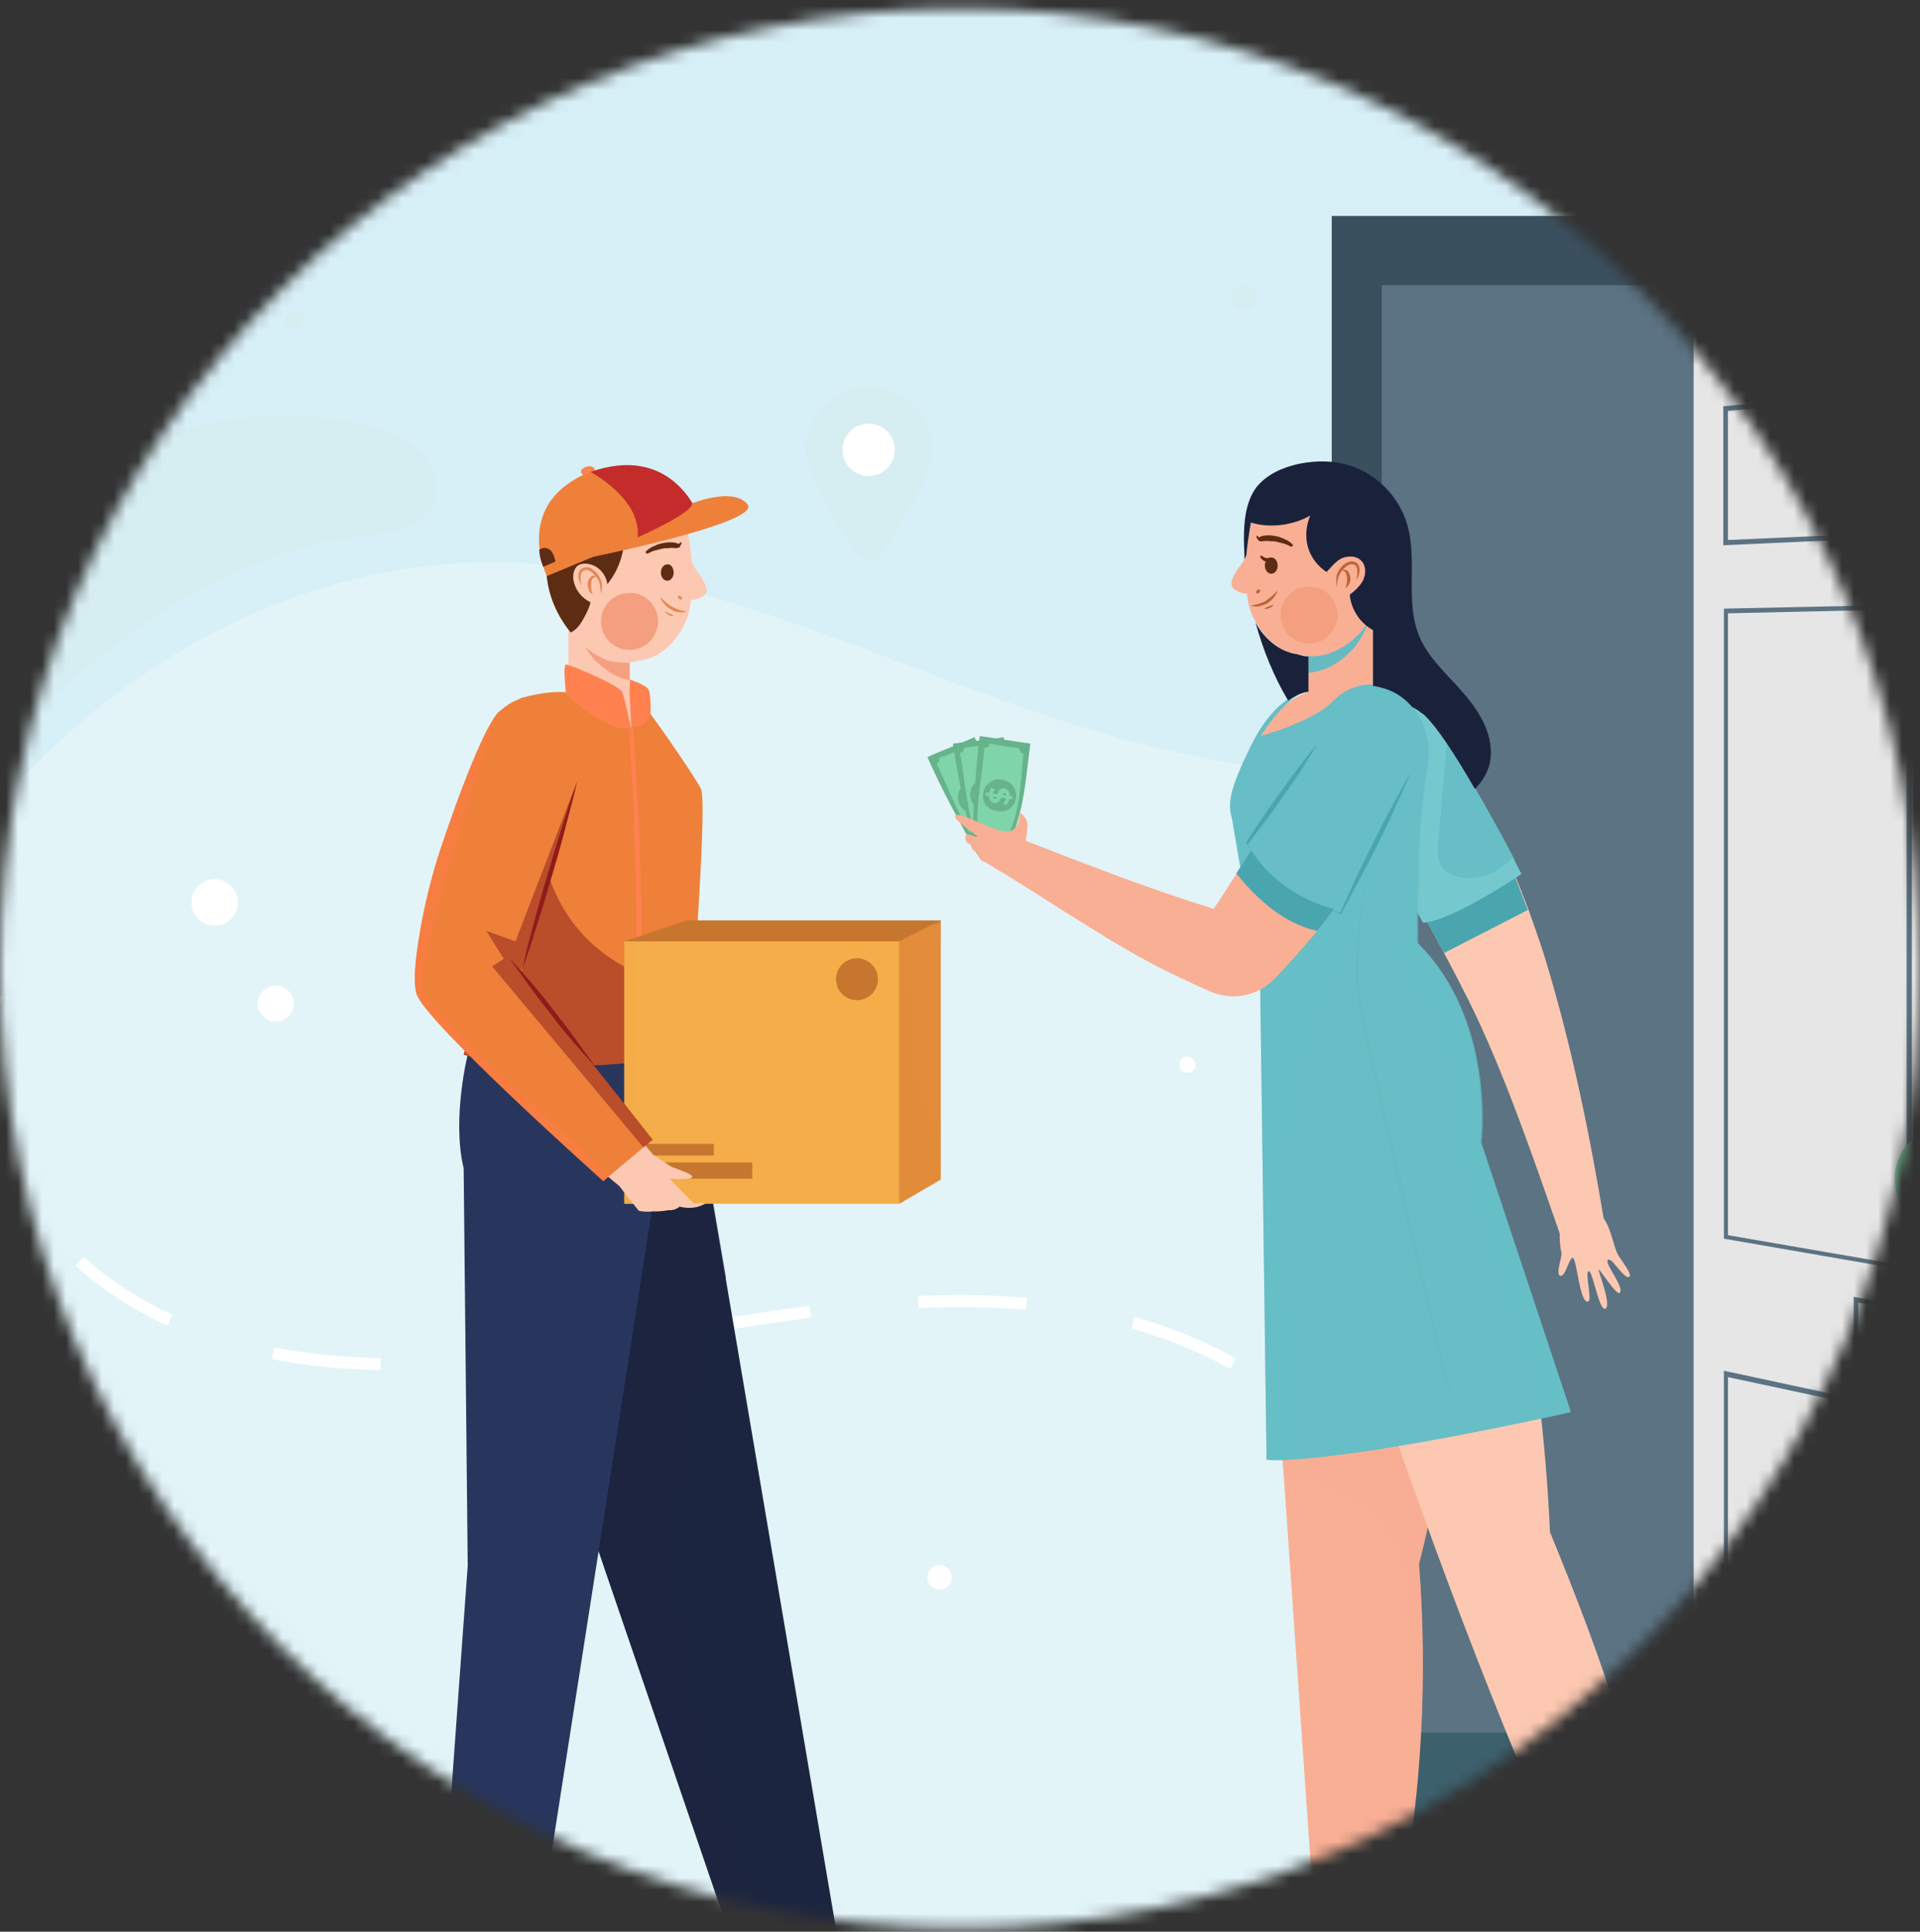 <svg width="160" height="161" viewBox="0 0 160 161" fill="none" xmlns="http://www.w3.org/2000/svg">
<rect x="0" y="0" width="160" height="161" fill="#333333" stroke="none"/>
<mask id="mask0" mask-type="alpha" maskUnits="userSpaceOnUse" x="0" y="0" width="160" height="161">
<path d="M160 80.702C160 124.885 124.183 160.702 80 160.702C35.817 160.702 0 124.885 0 80.702C0 36.519 35.817 0.702 80 0.702C124.183 0.702 160 36.519 160 80.702Z" fill="#C4C4C4"/>
</mask>
<g mask="url(#mask0)">
<ellipse cx="78.5" cy="84" rx="95.5" ry="89" fill="#D7EFF6"/>
<path d="M45.232 167.675H187.78C200.919 145.081 206.447 118.171 203.198 92.232C202.131 83.553 199.998 74.777 195.343 67.358C190.689 59.94 183.173 53.976 174.494 52.764C163.343 51.213 152.821 57.516 142.106 61.104C126.154 66.486 108.554 65.904 92.36 61.249C74.662 56.158 57.789 46.267 39.365 46.898C22.637 47.431 6.928 57.128 -2.963 70.655C-12.854 84.135 -17.315 101.104 -17.751 117.832C-18.188 134.56 -14.794 151.19 -10.139 167.287L45.232 167.675Z" fill="#EAF7FA" fill-opacity="0.6"/>
<path d="M13.329 51.116C18.468 47.77 24.286 45.297 30.395 44.619C32.432 44.376 34.808 44.182 35.874 42.388C36.747 40.934 36.214 38.946 35.05 37.685C33.886 36.473 32.19 35.843 30.541 35.455C22.153 33.37 13.038 35.503 5.668 40.061C2.904 41.758 0.383 43.794 -1.605 46.316C-3.544 48.885 -4.854 51.989 -4.951 55.188C-4.999 56.886 -4.66 58.583 -3.835 60.037C-3.108 61.249 -1.799 62.849 -0.296 62.267C1.207 61.686 2.71 59.552 3.922 58.437C6.88 55.819 9.983 53.298 13.329 51.116Z" fill="#D6EDF1"/>
<path d="M186.713 18H110.978V163.651H186.713V18Z" fill="#3B505F"/>
<path d="M182.545 23.77H115.149V163.651H182.545V23.77Z" fill="#5B7383"/>
<path opacity="0.5" d="M182.544 144.402H115.148V163.651H182.544V144.402Z" fill="#1F4F57"/>
<path d="M141.136 149.251L182.591 163.651V23.77L141.136 28.23V149.251Z" fill="#E6E6E6"/>
<path d="M143.609 45.443V33.855L179.246 30.8V43.843H179.052L143.609 45.443ZM143.997 34.243V45.007L178.858 43.455V31.236L143.997 34.243Z" fill="#5B7383"/>
<path d="M179.246 157.251L179.004 157.154L143.658 145.517V114.244L179.295 121.905V157.251H179.246ZM143.997 145.275L178.858 156.766V122.244L143.997 114.777V145.275Z" fill="#5B7383"/>
<path d="M159.319 105.953L143.658 103.238V50.728L159.319 50.388V105.953ZM143.997 102.947L158.882 105.517V50.776L143.997 51.116V102.947Z" fill="#5B7383"/>
<path d="M166.544 115.117L154.471 112.693V108.086L166.544 110.317V115.117ZM154.859 112.402L166.156 114.632V110.656L154.859 108.571V112.402Z" fill="#5B7383"/>
<path d="M183.125 128.159C183.125 128.353 183.077 128.547 183.077 128.741C182.931 130.341 182.592 134.172 180.507 134.511C179.052 134.753 176.87 132.184 175.707 131.359C175.028 130.923 174.349 130.438 173.719 129.953C172.701 129.178 171.731 128.305 171.004 127.238C170.373 126.22 169.985 125.105 169.743 123.941C169.355 122.099 169.307 120.111 168.967 118.268C168.822 117.444 168.579 116.62 168.337 115.844C167.367 112.935 165.767 110.22 163.876 107.698C162.955 106.438 161.937 105.274 160.967 104.062C160.628 103.674 160.24 103.238 159.9 102.801C158.737 101.298 157.719 99.601 157.913 97.759C158.155 95.383 160.531 93.541 162.907 93.395C165.331 93.298 167.61 94.607 169.21 96.45C169.646 96.983 170.034 97.516 170.422 98.098C171.295 99.553 171.925 101.201 172.507 102.85C172.895 104.013 173.234 105.177 173.622 106.389C174.01 107.504 174.398 108.62 174.931 109.686C175.464 110.753 176.095 111.82 176.725 112.789C178.083 114.874 179.634 116.814 180.895 118.947C181.38 119.771 181.767 120.596 182.107 121.468C182.931 123.602 183.271 125.881 183.125 128.159Z" fill="#80D4A9"/>
<path opacity="0.19" d="M183.124 128.159C183.124 128.353 183.076 128.547 183.076 128.741C182.93 130.341 182.591 134.172 180.506 134.511C179.052 134.753 176.87 132.184 175.706 131.359C175.027 130.923 174.348 130.438 173.718 129.953C173.961 128.741 174.203 127.432 173.621 126.317C172.894 124.959 171.294 124.474 169.791 123.941C169.403 122.099 169.354 120.111 169.015 118.268C168.87 117.444 168.627 116.62 168.385 115.844C168.821 115.02 169.209 114.195 169.5 113.274C170.033 111.48 169.791 109.25 168.288 108.183C167.173 107.407 165.67 107.407 164.312 107.65C164.166 107.65 164.07 107.698 163.924 107.698C163.003 106.438 161.985 105.274 161.015 104.062C160.676 103.674 160.288 103.238 159.948 102.801C161.791 101.347 163.876 100.183 166.057 99.31C167.415 98.777 168.821 98.389 170.227 98.147C170.276 98.147 170.373 98.147 170.421 98.098C171.294 99.553 171.924 101.201 172.506 102.85C172.894 104.013 173.233 105.177 173.621 106.389C173.427 106.777 173.282 107.165 173.185 107.601C172.7 109.153 172.845 111.092 174.106 112.062C174.833 112.644 175.755 112.741 176.724 112.838C178.082 114.923 179.633 116.862 180.894 118.996C180.506 119.868 180.021 120.693 179.682 121.614C179.149 122.971 178.955 124.523 179.682 125.735C180.409 126.899 181.864 127.432 183.124 128.159Z" fill="#80D4A9"/>
<path d="M77.668 37.491C77.668 39.673 74.711 44.182 73.256 46.316C72.868 46.897 71.995 46.897 71.608 46.316C70.105 44.182 67.195 39.673 67.195 37.491C67.195 34.582 69.571 32.206 72.48 32.206C75.292 32.206 77.668 34.582 77.668 37.491Z" fill="#D6EDF1"/>
<path d="M74.566 37.491C74.566 38.703 73.596 39.673 72.384 39.673C71.172 39.673 70.202 38.703 70.202 37.491C70.202 36.279 71.172 35.309 72.384 35.309C73.596 35.309 74.566 36.279 74.566 37.491Z" fill="white"/>
<path d="M-0.2 82.874C-0.442 83.553 -0.636 84.28 -0.733 85.007" stroke="white" stroke-miterlimit="10"/>
<path d="M-1.073 89.323C-0.928 93.589 0.624 97.808 3.145 101.25C6.927 106.486 12.794 110.026 19 111.868C25.206 113.711 31.8 113.953 38.249 113.517C47.316 112.887 56.285 110.899 65.255 109.638C74.225 108.377 83.534 107.699 92.407 109.735C99.874 111.432 107.05 115.262 111.898 121.081" stroke="white" stroke-miterlimit="10" stroke-dasharray="9.03 9.03"/>
<path d="M113.208 122.826C113.644 123.408 114.032 124.038 114.371 124.669" stroke="white" stroke-miterlimit="10"/>
<path d="M19.825 75.213C19.825 76.28 18.952 77.153 17.885 77.153C16.819 77.153 15.946 76.28 15.946 75.213C15.946 74.146 16.819 73.274 17.885 73.274C18.952 73.274 19.825 74.146 19.825 75.213Z" fill="white"/>
<path d="M24.479 83.65C24.479 84.474 23.8 85.153 22.976 85.153C22.152 85.153 21.473 84.474 21.473 83.65C21.473 82.825 22.152 82.147 22.976 82.147C23.8 82.147 24.479 82.825 24.479 83.65Z" fill="white"/>
<path d="M99.632 88.741C99.632 89.128 99.341 89.419 98.953 89.419C98.565 89.419 98.274 89.128 98.274 88.741C98.274 88.353 98.565 88.062 98.953 88.062C99.341 88.11 99.632 88.401 99.632 88.741Z" fill="white"/>
<path d="M0.14 107.02C0.14 107.65 -0.345 108.135 -0.976 108.135C-1.606 108.135 -2.091 107.65 -2.091 107.02C-2.091 106.389 -1.606 105.904 -0.976 105.904C-0.345 105.953 0.14 106.438 0.14 107.02Z" fill="white"/>
<path d="M78.299 132.475C78.861 132.475 79.317 132.019 79.317 131.456C79.317 130.894 78.861 130.438 78.299 130.438C77.736 130.438 77.28 130.894 77.28 131.456C77.28 132.019 77.736 132.475 78.299 132.475Z" fill="white"/>
<path d="M103.656 25.855C104.245 25.855 104.723 25.377 104.723 24.788C104.723 24.199 104.245 23.721 103.656 23.721C103.067 23.721 102.589 24.199 102.589 24.788C102.589 25.377 103.067 25.855 103.656 25.855Z" fill="#D6EDF1"/>
<path d="M25.304 26.63C25.304 27.067 24.965 27.406 24.528 27.406C24.092 27.406 23.752 27.067 23.752 26.63C23.752 26.194 24.092 25.855 24.528 25.855C24.965 25.855 25.304 26.194 25.304 26.63Z" fill="#D6EDF1"/>
<path d="M118.251 130.341C118.639 135.384 118.639 139.99 118.445 144.063C117.766 158.075 114.663 166.027 114.663 166.027L109.96 165.93L107.002 123.311L106.663 118.511C107.633 118.414 108.603 118.317 109.572 118.22C113.354 117.881 117.136 117.396 120.869 116.814C119.803 124.523 118.251 130.341 118.251 130.341Z" fill="#F9AF94"/>
<path opacity="0.5" d="M118.251 130.341C118.639 135.383 118.639 139.99 118.445 144.062L117.378 132.814C116.894 127.432 112.384 123.359 107.002 123.359L106.663 118.559C107.633 118.462 108.603 118.365 109.572 118.268C113.354 117.929 117.136 117.444 120.869 116.862C119.803 124.523 118.251 130.341 118.251 130.341Z" fill="#F9AF94"/>
<path d="M115.245 165.833C115.245 165.833 116.166 168.597 115.584 170.148H103.463C103.463 170.148 102.687 167.918 106.081 168.16L109.523 166.027L109.087 158.948C109.087 158.948 111.026 157.59 112.481 159.481L116.699 159.869L115.245 165.833Z" fill="#E6E6E6"/>
<path d="M112.578 159.53C112.578 159.53 111.705 165.348 111.463 166.075C111.22 166.803 109.911 168.694 108.554 168.742C107.148 168.742 106.129 168.209 106.129 168.209L109.572 166.075L109.136 158.996C109.136 158.948 111.123 157.639 112.578 159.53Z" fill="#A9C0C4"/>
<path d="M128.142 115.602C126.251 115.99 124.312 116.329 122.372 116.62C120.093 116.959 117.814 117.299 115.536 117.59C120.578 132.281 127.415 150.124 133.427 162.196C135.318 162.827 136.433 160.984 138.033 160.693C137.742 149.445 133.33 137.905 129.16 127.675C129.015 124.135 128.675 119.965 128.142 115.602Z" fill="#FCC8B1"/>
<path d="M138.954 160.354C138.954 160.354 140.942 162.487 141.088 164.136L130.13 169.227C130.13 169.227 128.482 167.53 131.682 166.318L133.912 162.924L130.518 156.718C130.518 156.718 131.73 154.681 133.815 155.748L137.791 154.293L138.954 160.354Z" fill="#E6E6E6"/>
<path d="M133.863 155.748C133.863 155.748 135.56 161.372 135.608 162.148C135.657 162.924 135.317 165.203 134.057 165.784C132.796 166.415 131.632 166.318 131.632 166.318L133.863 162.924L130.469 156.718C130.517 156.718 131.729 154.681 133.863 155.748Z" fill="#A9C0C4"/>
<path d="M133.718 102.026C132.506 102.414 131.343 102.947 130.131 103.238C127.803 96.595 125.379 89.419 122.373 83.359C121.694 82.001 121.015 80.692 120.336 79.431C119.415 77.686 118.494 76.037 117.573 74.389C119.561 73.613 121.5 72.692 123.44 71.771C124.07 71.48 124.749 71.189 125.379 70.898C126.106 72.498 126.737 74.147 127.367 75.795C127.852 77.153 128.337 78.51 128.773 79.916C131.003 87.286 132.458 94.414 133.718 102.026Z" fill="#FCC8B1"/>
<path d="M131.585 100.038C131.585 100.038 132.458 100.377 133.379 101.25C134.301 102.123 134.398 103.965 134.931 104.741C135.464 105.517 135.949 106.196 135.804 106.39C135.61 106.584 135.319 106.293 134.349 105.129C134.349 105.129 133.767 104.693 134.01 105.371C134.301 106.05 135.319 107.408 134.979 107.747C134.737 108.038 133.379 105.856 133.234 105.808C133.088 105.759 134.301 108.668 133.816 109.056C133.282 109.444 132.749 106.002 132.41 105.953C132.022 105.905 132.701 108.329 132.361 108.474C131.634 108.765 131.391 104.741 131.052 104.838C130.713 104.935 130.47 106.39 130.034 106.341C129.598 106.244 130.179 104.741 130.131 104.45C130.034 104.159 129.404 100.62 131.585 100.038Z" fill="#FCC8B1"/>
<path d="M127.318 75.844L120.336 79.431C119.415 77.686 118.494 76.037 117.573 74.389C119.561 73.613 121.5 72.692 123.44 71.771C124.07 71.48 124.749 71.189 125.379 70.898C126.058 72.546 126.688 74.195 127.318 75.844Z" fill="#49A6AE"/>
<path d="M126.785 72.837C126.785 72.837 121.112 76.716 118.591 76.91L111.512 63.965C111.512 63.965 111.464 63.237 111.561 62.267C111.9 58.873 115.924 57.225 118.543 59.407L118.64 59.455C119.173 59.892 119.852 60.764 120.579 61.88C122.518 64.789 124.943 69.201 126.106 71.431C126.494 72.304 126.785 72.837 126.785 72.837Z" fill="#67BEC6"/>
<path opacity="0.5" d="M126.785 72.837C126.785 72.837 121.112 76.716 118.591 76.91L111.512 63.965C111.512 63.965 111.464 63.237 111.561 62.267C111.9 58.873 115.924 57.225 118.543 59.407L118.64 59.455C119.173 59.892 119.852 60.764 120.579 61.88C120.337 64.643 120.094 67.359 119.852 70.122C119.803 70.752 119.755 71.48 120.046 72.062C120.433 72.789 121.355 73.128 122.179 73.177C123.634 73.225 125.088 72.595 126.009 71.48C126.494 72.304 126.785 72.837 126.785 72.837Z" fill="#86D2D9"/>
<path d="M114.421 57.273V49.176H109.039V57.661C107.73 58.146 106.566 59.019 105.79 60.231C105.354 60.91 104.966 61.443 104.578 61.977C105.063 62.219 105.596 62.413 106.13 62.607C106.324 62.607 106.518 62.558 106.663 62.558C108.215 62.413 109.815 62.074 111.221 61.395C112.336 60.861 113.403 60.231 114.178 59.261C114.178 59.164 114.227 59.116 114.227 59.019C114.421 58.389 114.712 57.855 115.003 57.322C114.857 57.273 114.615 57.273 114.421 57.273Z" fill="#F9AF94"/>
<path d="M114.324 51.164C113.84 52.473 113.258 53.637 112.482 54.364C111.706 55.14 110.93 55.576 110.252 55.819C109.815 55.964 109.379 56.061 109.04 56.061V54.655C109.427 54.704 110.106 54.655 110.834 54.413C111.512 54.17 112.288 53.734 113.112 52.958C113.597 52.522 113.985 51.892 114.324 51.164Z" fill="#66BBC3"/>
<path d="M130.906 117.687C130.518 117.784 129.888 117.929 128.967 118.123C124.263 119.141 113.306 121.372 107.439 121.662C106.712 121.711 106.081 121.711 105.548 121.662L105.015 82.098C105.015 82.098 104.481 78.85 103.899 75.504C103.366 72.304 102.784 69.007 102.687 68.377C102.396 67.116 102.154 66.34 104.336 61.977C106.518 57.661 109.039 57.564 109.039 57.564C107.148 57.952 105.063 61.346 105.063 61.346C105.063 61.346 109.475 60.134 111.075 58.437C112.724 56.74 114.663 57.08 114.663 57.08C116.312 57.37 117.378 58.34 118.057 59.358C118.978 60.764 119.269 62.51 118.93 64.158C118.591 66.098 118.348 68.668 118.251 71.043C118.057 74.971 118.106 78.559 118.106 78.559C124.651 85.007 123.391 95.141 123.391 95.141L130.906 117.687Z" fill="#67BEC6"/>
<path d="M114.033 71.528C113.743 73.565 113.5 75.601 113.355 77.637C113.258 78.656 113.209 79.674 113.209 80.692C113.209 80.934 113.209 81.225 113.209 81.468C113.209 81.71 113.209 81.953 113.258 82.243L113.306 82.631C113.306 82.777 113.355 82.874 113.355 83.019C113.403 83.262 113.452 83.504 113.5 83.747C114.324 87.771 115.246 91.747 116.167 95.723L118.931 107.699L120.288 113.662L121.646 119.674C120.628 115.699 119.609 111.723 118.64 107.747C117.67 103.771 116.749 99.795 115.827 95.82L114.47 89.807C114.033 87.819 113.597 85.832 113.209 83.795C113.161 83.553 113.112 83.262 113.112 83.019C113.112 82.874 113.064 82.777 113.064 82.631L113.015 82.243C113.015 82.001 112.967 81.71 112.967 81.468C112.967 81.225 112.967 80.934 112.967 80.692C112.967 79.674 113.064 78.656 113.161 77.637C113.355 75.601 113.646 73.565 114.033 71.528Z" fill="#66BBC3"/>
<path opacity="0.5" d="M116.7 65.08L112.53 77.928C108.458 84.91 106.47 92.862 106.712 100.911L107.439 121.662C106.712 121.711 106.082 121.711 105.548 121.662L105.015 82.098C105.015 82.098 104.482 78.85 103.9 75.504L115.003 63.383L116.7 65.08Z" fill="#67BEC6"/>
<path opacity="0.5" d="M130.907 117.687C130.519 117.784 129.888 117.929 128.967 118.123L121.597 95.044C123.197 87.868 116.7 79.819 116.7 79.819L118.349 71.189C118.155 75.116 118.203 78.704 118.203 78.704C124.749 85.153 123.488 95.286 123.488 95.286L130.907 117.687Z" fill="#67BEC6"/>
<path d="M84.069 70.268C82.954 70.462 82.469 70.704 81.499 71.286C79.996 68.571 78.541 65.953 77.281 63.092C78.59 62.51 79.899 62.025 81.208 61.444C82.517 64.45 83.875 66.874 84.069 70.268Z" fill="#67B38B"/>
<path d="M81.45 70.316C79.947 68.328 79.171 65.904 78.056 63.674C78.25 63.577 78.299 63.383 78.25 63.189C79.026 62.898 79.802 62.559 80.577 62.219C80.674 62.413 80.868 62.462 81.062 62.413C82.129 64.692 83.438 66.825 83.535 69.395C83.341 69.443 83.244 69.637 83.244 69.831C82.711 69.88 82.323 70.074 81.838 70.413C81.79 70.268 81.644 70.219 81.45 70.316Z" fill="#80D4A9"/>
<path d="M82.517 65.904C82.808 66.631 82.421 67.359 81.742 67.65C81.014 67.94 80.287 67.698 79.948 67.019C79.657 66.292 79.948 65.516 80.627 65.225C81.402 64.886 82.227 65.177 82.517 65.904Z" fill="#67B38B"/>
<path d="M81.984 66.001C82.081 65.952 82.129 65.952 82.226 65.904C82.275 65.952 82.275 66.049 82.323 66.098C82.226 66.146 82.178 66.146 82.081 66.195C82.129 66.389 82.178 66.583 82.129 66.777C82.032 66.777 81.935 66.777 81.838 66.777C81.887 66.631 81.887 66.486 81.838 66.292C81.741 66.34 81.596 66.389 81.499 66.437C81.499 66.728 81.547 66.971 81.257 67.116C81.014 67.213 80.723 67.068 80.578 66.825C80.481 66.874 80.432 66.874 80.335 66.922C80.287 66.874 80.287 66.777 80.238 66.728C80.335 66.68 80.384 66.68 80.481 66.631C80.432 66.486 80.384 66.292 80.432 66.146C80.529 66.146 80.626 66.146 80.772 66.146C80.772 66.292 80.772 66.389 80.82 66.534C80.966 66.486 81.062 66.437 81.208 66.389C81.208 66.098 81.111 65.856 81.45 65.71C81.547 65.613 81.838 65.758 81.984 66.001ZM81.111 66.631C81.014 66.68 80.917 66.728 80.82 66.777C80.869 66.825 80.966 66.874 81.062 66.874C81.111 66.825 81.111 66.728 81.111 66.631ZM81.499 66.049C81.402 66.098 81.402 66.195 81.402 66.243C81.499 66.195 81.596 66.146 81.693 66.098C81.644 66.049 81.547 66.001 81.499 66.049Z" fill="#80D4A9"/>
<path d="M83.971 70.704C82.856 70.607 82.323 70.704 81.256 70.995C80.529 67.989 79.85 65.031 79.414 61.977C80.82 61.783 82.226 61.686 83.632 61.443C84.02 64.692 84.698 67.407 83.971 70.704Z" fill="#67B38B"/>
<path d="M81.451 70.025C80.578 67.746 80.433 65.177 79.997 62.752C80.239 62.704 80.336 62.558 80.336 62.316C81.16 62.219 81.984 62.122 82.857 62.025C82.906 62.267 83.051 62.364 83.294 62.364C83.73 64.837 84.409 67.261 83.827 69.783C83.585 69.783 83.488 69.928 83.391 70.122C82.857 70.025 82.421 70.122 81.888 70.316C81.79 70.074 81.645 69.977 81.451 70.025Z" fill="#80D4A9"/>
<path d="M83.632 66.098C83.729 66.874 83.148 67.455 82.42 67.552C81.644 67.649 81.014 67.213 80.869 66.437C80.772 65.662 81.257 64.983 82.032 64.886C82.808 64.789 83.535 65.322 83.632 66.098Z" fill="#67B38B"/>
<path d="M83.099 66.001C83.196 66.001 83.293 66.001 83.39 65.952C83.39 66.049 83.39 66.098 83.439 66.195C83.342 66.195 83.245 66.195 83.196 66.243C83.196 66.437 83.196 66.631 83.051 66.825C82.954 66.777 82.857 66.777 82.76 66.728C82.857 66.583 82.857 66.437 82.857 66.243C82.711 66.243 82.614 66.292 82.469 66.292C82.42 66.583 82.372 66.825 82.033 66.874C81.742 66.922 81.548 66.68 81.451 66.437C81.354 66.437 81.257 66.437 81.16 66.486C81.16 66.389 81.16 66.34 81.111 66.243C81.208 66.243 81.305 66.243 81.354 66.195C81.354 66.001 81.354 65.856 81.451 65.71C81.548 65.758 81.645 65.758 81.742 65.807C81.693 65.952 81.693 66.049 81.693 66.195C81.839 66.195 81.984 66.146 82.081 66.146C82.129 65.856 82.129 65.613 82.469 65.516C82.808 65.516 83.051 65.758 83.099 66.001ZM82.081 66.389C81.984 66.389 81.839 66.437 81.742 66.437C81.79 66.534 81.839 66.583 81.936 66.583C82.033 66.583 82.081 66.486 82.081 66.389ZM82.614 65.904C82.517 65.904 82.517 66.001 82.469 66.098C82.566 66.098 82.663 66.049 82.808 66.049C82.76 66.001 82.711 65.904 82.614 65.904Z" fill="#80D4A9"/>
<path d="M83.73 71.043C82.663 70.655 82.13 70.607 81.015 70.558C81.112 67.455 81.257 64.449 81.645 61.346C83.051 61.54 84.457 61.783 85.863 61.977C85.427 65.273 85.33 68.086 83.73 71.043Z" fill="#67B38B"/>
<path d="M81.499 69.734C81.256 67.262 81.838 64.789 82.032 62.316C82.274 62.316 82.42 62.219 82.468 61.977C83.293 62.122 84.117 62.267 84.941 62.364C84.941 62.607 85.038 62.752 85.281 62.801C85.038 65.322 85.038 67.843 83.777 70.074C83.584 70.025 83.389 70.122 83.293 70.268C82.759 70.025 82.371 69.977 81.79 70.074C81.79 69.88 81.741 69.734 81.499 69.734Z" fill="#80D4A9"/>
<path d="M84.651 66.534C84.554 67.31 83.826 67.746 83.099 67.601C82.323 67.504 81.79 66.874 81.936 66.146C82.032 65.371 82.711 64.837 83.487 64.983C84.263 65.08 84.796 65.758 84.651 66.534Z" fill="#67B38B"/>
<path d="M84.166 66.34C84.263 66.34 84.36 66.389 84.408 66.389C84.408 66.486 84.408 66.534 84.36 66.631C84.263 66.631 84.166 66.583 84.117 66.583C84.069 66.777 83.972 66.971 83.826 67.116C83.729 67.068 83.632 67.019 83.584 66.971C83.681 66.874 83.778 66.728 83.826 66.534C83.681 66.534 83.584 66.486 83.439 66.486C83.293 66.728 83.245 66.971 82.857 66.922C82.566 66.874 82.42 66.631 82.42 66.34C82.323 66.34 82.226 66.292 82.129 66.292C82.129 66.195 82.129 66.146 82.178 66.049C82.275 66.049 82.372 66.098 82.42 66.098C82.469 65.952 82.517 65.758 82.614 65.662C82.711 65.71 82.808 65.758 82.905 65.807C82.808 65.904 82.76 66.049 82.711 66.146C82.857 66.146 83.002 66.195 83.099 66.195C83.245 65.952 83.293 65.662 83.681 65.71C84.02 65.758 84.166 66.049 84.166 66.34ZM83.099 66.437C83.002 66.437 82.857 66.389 82.76 66.389C82.76 66.486 82.808 66.583 82.905 66.583C83.002 66.583 83.051 66.486 83.099 66.437ZM83.729 66.098C83.632 66.098 83.584 66.146 83.535 66.243C83.632 66.243 83.729 66.292 83.875 66.292C83.826 66.195 83.826 66.098 83.729 66.098Z" fill="#80D4A9"/>
<path d="M112.045 74.583C111.317 75.601 110.542 76.619 109.766 77.589C109.717 77.686 109.62 77.734 109.572 77.831C108.796 78.753 107.487 80.256 106.275 81.516C104.869 83.019 102.687 83.456 100.844 82.632C99.632 82.098 98.275 81.468 97.402 81.031C95.026 79.868 92.747 78.51 90.517 77.104C88.238 75.698 86.008 74.243 83.729 72.837C83.05 72.45 82.129 71.868 82.129 71.868C81.45 71.722 81.45 70.995 81.45 70.995C80.917 70.947 80.917 70.413 80.917 70.413C80.189 70.171 80.529 69.492 80.529 69.492C80.529 69.492 81.45 69.831 81.45 69.734C81.499 69.637 79.123 68.134 79.656 67.94C80.238 67.746 82.759 69.249 83.729 69.298C84.699 69.395 84.844 68.522 84.844 68.522L85.038 67.746C85.038 67.746 85.426 68.037 85.572 68.425C85.717 68.765 85.475 70.074 85.475 70.074C90.566 72.062 95.947 74.147 101.135 75.746C101.814 74.777 102.396 73.807 103.026 72.837C103.851 71.577 104.626 70.316 105.402 69.055C106.081 69.686 106.808 70.365 107.487 70.947C108.99 72.11 110.493 73.371 112.045 74.583Z" fill="#F9AF94"/>
<path d="M112.045 74.583C111.317 75.601 110.542 76.619 109.766 77.589C106.663 76.91 104.335 74.437 103.026 72.789C103.851 71.528 104.626 70.268 105.402 69.007C106.081 69.637 106.808 70.316 107.487 70.898C108.99 72.11 110.493 73.371 112.045 74.583Z" fill="#49A6AE"/>
<path d="M103.899 70.268L110.978 59.94C110.978 59.94 116.554 57.37 117.96 63.722L111.512 75.844C111.463 75.844 106.469 74.922 103.899 70.268Z" fill="#67BEC6"/>
<path d="M104.239 70.752C104.094 70.607 103.997 70.462 103.851 70.268V70.219C104.287 69.492 104.772 68.765 105.257 68.086C105.742 67.359 106.227 66.68 106.712 66.001C107.197 65.322 107.73 64.595 108.215 63.965C108.748 63.286 109.233 62.607 109.815 61.977C109.378 62.704 108.894 63.431 108.457 64.158C107.972 64.886 107.488 65.564 107.003 66.292C106.518 66.971 105.984 67.698 105.5 68.377C104.966 69.055 104.481 69.734 103.948 70.413V70.365C104.045 70.413 104.142 70.607 104.239 70.752Z" fill="#49A6AE"/>
<path d="M111.075 75.843C111.269 75.94 111.512 76.037 111.706 76.134H111.657C112.093 75.116 112.578 74.146 113.015 73.128C113.499 72.159 113.984 71.14 114.469 70.171C114.954 69.201 115.439 68.231 115.972 67.261C116.506 66.292 116.99 65.322 117.572 64.401C117.136 65.419 116.7 66.389 116.215 67.407C115.778 68.425 115.293 69.395 114.809 70.365C114.324 71.334 113.839 72.304 113.306 73.274C112.772 74.243 112.287 75.213 111.754 76.183V76.231H111.706C111.463 76.086 111.269 75.989 111.075 75.843Z" fill="#49A6AE"/>
<path d="M102.64 48.449C102.785 47.964 103.076 47.528 103.367 47.14C103.561 46.898 103.706 46.607 103.852 46.316C104.046 43.94 104.627 41.613 104.967 40.982C105.5 39.964 108.312 39.043 111.076 39.528C113.84 40.013 116.119 41.904 116.264 43.067C116.313 43.504 116.506 45.249 115.052 49.516C114.567 50.873 113.937 52.182 113.112 52.958C112.337 53.734 111.561 54.17 110.882 54.413C109.573 54.898 108.603 54.607 108.603 54.607L108.07 54.51C108.07 54.51 106.809 54.413 105.597 53.152C105.161 52.716 104.773 52.134 104.385 51.358C104.143 50.825 103.997 50.195 103.9 49.467C103.512 49.467 103.124 49.322 102.834 49.079C102.64 48.934 102.591 48.691 102.64 48.449Z" fill="#F9AF94"/>
<path d="M113.016 48.304C113.064 48.11 113.113 47.964 113.113 47.77C113.113 47.576 113.113 47.431 113.064 47.285C112.967 46.995 112.58 46.946 112.289 47.14C111.998 47.334 111.755 47.576 111.61 47.916C111.464 48.207 111.416 48.595 111.416 48.983C111.367 48.643 111.319 48.255 111.416 47.867C111.561 47.479 111.804 47.188 112.143 46.946C112.337 46.849 112.531 46.752 112.773 46.801C113.016 46.849 113.21 47.043 113.258 47.237C113.307 47.431 113.307 47.625 113.258 47.819C113.21 47.964 113.161 48.158 113.016 48.304Z" fill="#BF6237"/>
<path d="M112.094 49.031C112.191 48.886 112.191 48.74 112.24 48.546C112.24 48.401 112.288 48.255 112.24 48.11C112.24 47.964 112.191 47.819 112.143 47.722C112.046 47.625 111.949 47.528 111.755 47.528C111.9 47.431 112.143 47.479 112.288 47.576C112.434 47.722 112.482 47.916 112.531 48.11C112.531 48.304 112.531 48.498 112.434 48.643C112.385 48.788 112.24 48.934 112.094 49.031Z" fill="#BF6237"/>
<path d="M106.131 50.389C106.034 50.534 105.937 50.631 105.791 50.679C105.646 50.728 105.5 50.776 105.355 50.728C105.5 50.631 105.597 50.582 105.743 50.534C105.888 50.486 105.985 50.437 106.131 50.389Z" fill="#BF6237"/>
<path d="M106.47 49.225C106.325 49.661 105.985 50.049 105.597 50.292C105.403 50.389 105.161 50.486 104.919 50.534C104.676 50.583 104.434 50.534 104.24 50.486C104.676 50.389 105.112 50.292 105.452 50.098C105.84 49.807 106.179 49.564 106.47 49.225Z" fill="#BF6237"/>
<path d="M105.016 49.176C105.016 49.322 104.968 49.371 104.919 49.42C104.87 49.468 104.773 49.468 104.676 49.42C104.676 49.274 104.724 49.225 104.773 49.176C104.822 49.128 104.919 49.079 105.016 49.176Z" fill="#BF6237"/>
<path d="M105.405 47.14C105.405 47.528 105.647 47.819 105.938 47.819C106.229 47.819 106.471 47.528 106.471 47.14C106.471 46.752 106.229 46.462 105.938 46.462C105.647 46.462 105.405 46.752 105.405 47.14Z" fill="#5E2B13"/>
<path d="M105.21 46.364C105.21 46.364 105.307 46.413 105.355 46.461C105.404 46.461 105.452 46.51 105.549 46.51C105.694 46.51 105.791 46.51 105.937 46.51C106.034 46.51 106.179 46.558 106.179 46.704C106.179 46.801 106.131 46.946 105.985 46.946H105.937C105.791 46.898 105.646 46.898 105.452 46.801C105.355 46.752 105.307 46.752 105.21 46.655C105.161 46.607 105.064 46.558 105.016 46.413C105.016 46.364 105.016 46.316 105.064 46.316C105.113 46.316 105.113 46.316 105.21 46.364Z" fill="#5E2B13"/>
<path d="M105.21 45.104C105.403 45.104 105.597 45.055 105.791 45.104C105.985 45.104 106.179 45.104 106.373 45.152C106.567 45.2 106.761 45.249 106.955 45.297C107.149 45.346 107.343 45.443 107.537 45.54C107.585 45.588 107.682 45.54 107.731 45.492C107.779 45.443 107.731 45.395 107.682 45.346C107.537 45.2 107.343 45.055 107.1 44.958C106.907 44.861 106.664 44.764 106.47 44.716C106.228 44.667 105.985 44.619 105.791 44.619C105.549 44.619 105.306 44.619 105.064 44.716C104.919 44.764 104.87 44.91 104.87 45.055C104.919 45.055 105.016 45.152 105.21 45.104Z" fill="#5E2B13"/>
<path d="M104.725 44.669C104.676 44.766 104.725 44.863 104.822 44.96C104.919 45.057 105.015 45.105 105.112 45.105C105.209 45.105 105.258 45.105 105.306 45.008C105.306 44.911 105.306 44.863 105.209 44.814H105.161C105.112 44.814 105.016 44.814 104.967 44.814C104.919 44.814 104.919 44.766 104.87 44.766C104.87 44.766 104.822 44.717 104.822 44.669C104.822 44.669 104.773 44.62 104.725 44.669C104.725 44.669 104.725 44.62 104.725 44.669Z" fill="#5E2B13"/>
<path d="M109.089 53.637C110.401 53.637 111.464 52.573 111.464 51.261C111.464 49.949 110.401 48.885 109.089 48.885C107.777 48.885 106.713 49.949 106.713 51.261C106.713 52.573 107.777 53.637 109.089 53.637Z" fill="#F49F80"/>
<path d="M108.022 54.51C108.022 54.51 106.761 54.413 105.549 53.152C105.21 52.813 104.919 52.425 104.628 51.892C105.258 54.17 106.131 56.352 107.343 58.389C108.216 57.758 108.895 57.661 109.04 57.661V54.704C108.749 54.704 108.555 54.655 108.555 54.655L108.022 54.51Z" fill="#1A223B"/>
<path d="M121.986 57.807C120.628 56.207 118.931 54.801 118.204 52.861C117.089 49.952 118.155 46.607 117.234 43.601C116.555 41.419 114.81 39.576 112.628 38.849C111.222 38.364 109.719 38.364 108.264 38.655C106.907 38.946 105.549 39.528 104.676 40.643C103.804 41.855 103.658 43.455 103.658 44.958C103.658 45.492 103.707 46.073 103.707 46.607C103.755 46.51 103.804 46.413 103.852 46.316C103.949 45.346 104.095 44.376 104.24 43.552C105.84 44.037 107.731 43.794 109.186 42.97C108.846 43.794 108.749 44.716 108.992 45.589C109.234 46.461 109.816 47.188 110.543 47.673C110.931 47.285 111.319 46.752 111.852 46.51C112.386 46.316 113.064 46.316 113.452 46.752C113.84 47.14 113.84 47.819 113.598 48.352C113.355 48.837 112.919 49.225 112.483 49.564C112.531 50.292 112.87 51.067 113.355 51.649C113.646 51.989 113.986 52.279 114.422 52.522V57.177C114.616 57.177 114.713 57.225 114.713 57.225C116.022 57.468 116.992 58.098 117.671 58.922C117.961 59.068 118.204 59.213 118.495 59.455L118.592 59.504C119.658 60.425 121.355 63.043 122.907 65.758C123.537 65.128 123.974 64.401 124.168 63.528C124.556 61.395 123.343 59.358 121.986 57.807Z" fill="#1A223B"/>
<path d="M70.444 165.348H62.202L46.395 119.093L47.123 90.001L57.111 86.85L60.456 106.438L70.444 165.348Z" fill="#1C2540"/>
<path opacity="0.5" d="M64.336 165.348H62.202L46.444 119.141L47.172 90.001L57.16 86.85L60.505 106.486C55.366 119.19 54.735 133.251 58.663 146.39L64.336 165.348Z" fill="#1C2540"/>
<path d="M39.026 87.674C39.026 87.674 37.62 93.153 38.638 97.371L38.977 130.487L36.456 165.3H44.262L54.784 97.904L57.111 86.85L39.026 87.674Z" fill="#28365D"/>
<path d="M48.189 60.376C49.595 61.54 51.486 63.189 53.329 63.48C54.298 63.625 55.026 63.334 55.608 62.801C55.656 62.655 55.705 62.558 55.753 62.413C55.511 62.025 55.22 61.589 54.929 61.152C54.153 59.892 53.523 58.922 52.505 58.389V49.709H47.365V57.758C46.88 57.807 46.347 57.855 45.813 57.904C46.492 58.776 47.268 59.601 48.189 60.376Z" fill="#FCC8B1"/>
<path d="M52.456 55.237V56.691C52.262 56.643 52.068 56.594 51.874 56.546C51.195 56.304 50.42 55.867 49.644 55.092C49.304 54.752 49.014 54.316 48.723 53.879C49.401 54.461 50.08 54.849 50.662 55.043C51.438 55.237 52.068 55.237 52.456 55.237Z" fill="#F49F80"/>
<path d="M57.789 82.098C57.547 85.395 57.353 87.916 57.353 87.916C57.353 87.916 55.511 88.304 52.747 88.547C52.602 88.547 52.505 88.595 52.359 88.595C48.626 88.934 43.389 89.08 38.638 87.916L41.111 77.637L41.935 70.267L43.244 58.243C43.244 58.243 45.377 57.516 47.317 57.71C47.317 57.71 51.292 60.958 52.456 60.667C52.602 60.619 52.699 60.57 52.795 60.473C53.135 60.086 52.892 59.31 52.699 58.776C52.602 58.534 52.505 58.34 52.505 58.34C52.505 58.34 52.553 58.34 52.699 58.389C52.941 58.437 53.426 58.631 53.717 58.873C54.105 59.261 57.741 64.449 58.42 65.758C58.808 66.631 58.226 75.843 57.789 82.098Z" fill="#EE803A"/>
<path d="M47.171 57.855C47.171 57.855 46.88 55.382 47.171 55.382C47.462 55.382 51.535 57.079 51.825 57.661C52.116 58.291 52.553 60.619 52.553 60.619C52.553 60.619 51.341 61.54 47.171 57.855Z" fill="#FF814F"/>
<path d="M52.602 60.619L52.456 57.564L52.505 56.643C52.505 56.643 53.717 57.031 54.008 57.419C54.298 57.807 54.202 59.504 54.202 59.504C54.202 59.504 54.008 60.57 52.602 60.619Z" fill="#FF814F"/>
<path d="M52.747 88.547C52.602 88.547 52.505 88.595 52.359 88.595C53.62 81.71 52.796 66.486 52.408 60.667C52.553 60.619 52.65 60.57 52.747 60.473C53.184 66.146 54.056 81.516 52.747 88.547Z" fill="#FF814F"/>
<path opacity="0.5" d="M57.789 82.098C57.547 85.395 57.353 87.916 57.353 87.916C57.353 87.916 55.511 88.304 52.747 88.546C52.602 88.546 52.505 88.595 52.359 88.595C48.626 88.934 43.389 89.08 38.638 87.916L41.111 77.637L41.935 70.267C42.953 69.879 44.02 69.686 45.086 69.589C45.28 73.419 47.22 77.152 50.274 79.431C52.408 81.08 55.074 82.001 57.789 82.098Z" fill="#871A1A"/>
<path d="M78.396 76.716V78.462H52.02L56.287 77.007L57.257 76.716H78.396Z" fill="#C7762F"/>
<path d="M74.953 78.463H52.02V100.33H74.953V78.463Z" fill="#F5AD49"/>
<path d="M62.687 96.886H53.038V98.244H62.687V96.886Z" fill="#C7762F"/>
<path d="M59.487 95.335H53.039V96.304H59.487V95.335Z" fill="#C7762F"/>
<path d="M73.159 81.613C73.159 82.583 72.384 83.359 71.414 83.359C70.444 83.359 69.668 82.583 69.668 81.613C69.668 80.643 70.444 79.868 71.414 79.868C72.384 79.868 73.159 80.643 73.159 81.613Z" fill="#C7762F"/>
<path opacity="0.5" d="M52.023 100.319H53.041V78.452H52.023V100.319Z" fill="#F5AD49"/>
<path d="M78.395 76.716V98.292L74.953 100.329V78.462L75.874 77.977L78.395 76.716Z" fill="#E38C3B"/>
<path opacity="0.5" d="M78.396 94.268V98.341L74.905 100.329V78.462L75.826 77.977C75.729 81.322 75.874 84.619 76.262 87.916C76.456 89.468 76.699 91.068 77.329 92.474C77.62 93.153 77.959 93.735 78.396 94.268Z" fill="#E38C3B"/>
<path opacity="0.5" d="M78.396 76.716V76.959C68.456 78.219 60.068 77.54 56.286 77.055L57.256 76.716H78.396Z" fill="#C7762F"/>
<path d="M55.801 98.244C55.801 98.244 57.595 98.389 57.692 98.098C57.789 97.856 55.995 97.274 55.995 97.274L54.444 96.256C53.425 95.044 52.359 93.783 51.292 92.522C51.244 92.571 51.147 92.619 51.098 92.668C50.322 93.347 49.45 93.928 48.528 94.462C48.189 94.753 47.85 95.044 47.51 95.335C48.868 96.547 50.225 97.71 51.632 98.874C52.116 99.553 53.232 100.91 53.232 100.91C53.813 101.056 54.444 100.959 54.444 100.959C54.977 101.007 55.704 100.862 55.704 100.862C56.286 100.91 56.626 100.571 56.626 100.571C58.032 100.91 58.807 100.28 58.807 100.28H57.789L55.801 98.244Z" fill="#FCC8B1"/>
<path d="M54.395 94.995L53.62 95.626L50.904 97.904L50.274 98.438C50.274 98.438 35.341 85.104 34.71 82.825C34.419 81.856 34.613 80.013 34.904 78.219C35.341 75.456 36.019 72.74 36.941 70.074C38.104 66.631 40.092 61.201 41.401 59.504C41.45 59.407 41.547 59.358 41.595 59.31C41.692 59.213 41.741 59.164 41.838 59.116C44.65 56.595 49.111 59.019 48.771 62.801C48.723 63.577 48.529 64.11 48.529 64.11L48.189 65.225V65.273L47.365 67.795L43.438 81.177L54.395 94.995Z" fill="#EE803A"/>
<path opacity="0.5" d="M54.395 94.995L53.62 95.626L41.013 80.546L41.983 79.916L40.528 77.589L42.953 78.462L48.092 65.128L47.268 67.649L43.389 80.983L54.395 94.995Z" fill="#871A1A"/>
<path opacity="0.5" d="M50.904 97.904L50.274 98.438C50.274 98.438 35.34 85.104 34.71 82.825C34.419 81.856 34.613 80.013 34.904 78.219C35.34 75.456 36.019 72.74 36.94 70.073C38.104 66.631 40.092 61.201 41.401 59.504C40.092 63.48 34.661 80.546 35.243 82.437C35.825 84.377 48.577 95.819 50.904 97.904Z" fill="#FF7A46"/>
<path d="M49.547 88.838C48.917 88.159 48.286 87.431 47.656 86.704C47.026 85.977 46.444 85.249 45.862 84.474C45.28 83.746 44.699 82.971 44.117 82.195L43.292 81.031C43.002 80.643 42.759 80.255 42.468 79.868C42.808 80.207 43.099 80.595 43.438 80.934L44.359 82.001C44.989 82.728 45.571 83.456 46.153 84.231C46.735 84.959 47.317 85.734 47.899 86.51C48.432 87.286 49.014 88.062 49.547 88.838Z" fill="#911B1A"/>
<path d="M48.093 65.128C47.802 66.486 47.414 67.795 47.075 69.152C46.736 70.461 46.348 71.819 45.96 73.128C45.572 74.437 45.184 75.746 44.748 77.104L44.117 79.092C43.875 79.722 43.681 80.401 43.438 81.031C43.584 80.352 43.778 79.674 43.923 79.043L44.457 77.055C44.796 75.746 45.184 74.389 45.572 73.08C45.96 71.77 46.348 70.461 46.784 69.104C47.22 67.746 47.608 66.437 48.093 65.128Z" fill="#911B1A"/>
<path d="M58.856 48.982C58.711 48.497 58.42 48.061 58.129 47.673C57.935 47.431 57.789 47.14 57.644 46.849C57.45 44.473 56.868 42.146 56.529 41.515C55.995 40.497 53.183 39.576 50.42 40.061C47.656 40.546 45.377 42.437 45.232 43.6C45.183 44.037 44.989 45.782 46.444 50.049C46.929 51.407 47.559 52.716 48.383 53.491C49.159 54.267 49.935 54.703 50.614 54.946C51.923 55.431 52.892 55.14 52.892 55.14L53.426 55.043C53.426 55.043 54.686 54.946 55.898 53.685C56.335 53.249 56.723 52.667 57.111 51.891C57.353 51.358 57.498 50.728 57.596 50C57.983 50 58.371 49.855 58.662 49.612C58.856 49.516 58.953 49.225 58.856 48.982Z" fill="#FCC8B1"/>
<path d="M48.48 48.837C48.383 48.691 48.286 48.497 48.237 48.303C48.189 48.109 48.189 47.916 48.237 47.722C48.286 47.528 48.48 47.334 48.722 47.285C48.965 47.237 49.159 47.285 49.353 47.431C49.692 47.673 49.934 47.964 50.08 48.352C50.225 48.74 50.177 49.128 50.08 49.467C50.032 49.079 50.032 48.74 49.886 48.4C49.741 48.109 49.498 47.819 49.207 47.625C48.965 47.431 48.577 47.479 48.431 47.77C48.383 47.916 48.383 48.109 48.383 48.255C48.383 48.497 48.431 48.691 48.48 48.837Z" fill="#E48855"/>
<path d="M49.401 49.564C49.256 49.467 49.11 49.322 49.062 49.176C49.013 48.982 48.965 48.837 48.965 48.643C48.965 48.449 49.062 48.255 49.207 48.109C49.353 47.964 49.595 47.916 49.741 48.061C49.547 48.061 49.45 48.158 49.353 48.255C49.304 48.352 49.256 48.497 49.256 48.643C49.256 48.982 49.256 49.273 49.401 49.564Z" fill="#E48855"/>
<path d="M55.365 50.922C55.511 50.97 55.608 51.067 55.753 51.116C55.899 51.164 55.995 51.212 56.141 51.309C55.995 51.358 55.85 51.309 55.705 51.261C55.608 51.164 55.462 51.067 55.365 50.922Z" fill="#E48855"/>
<path d="M55.025 49.758C55.365 50.097 55.656 50.388 56.044 50.582C56.237 50.679 56.431 50.776 56.625 50.825C56.819 50.922 57.062 50.922 57.256 50.97C57.013 51.019 56.819 51.067 56.577 51.019C56.334 51.019 56.092 50.922 55.898 50.776C55.704 50.679 55.51 50.534 55.365 50.34C55.219 50.194 55.074 50 55.025 49.758Z" fill="#E48855"/>
<path d="M56.48 49.709C56.529 49.661 56.577 49.661 56.626 49.661C56.674 49.661 56.723 49.661 56.723 49.709C56.771 49.709 56.771 49.758 56.82 49.806C56.82 49.855 56.868 49.903 56.82 49.952C56.771 49.952 56.723 49.952 56.674 49.952C56.626 49.952 56.626 49.952 56.577 49.903C56.529 49.903 56.529 49.855 56.529 49.806C56.529 49.806 56.48 49.758 56.48 49.709Z" fill="#E48855"/>
<path d="M56.14 47.722C56.14 48.109 55.898 48.4 55.607 48.4C55.316 48.4 55.074 48.109 55.074 47.722C55.074 47.334 55.316 47.043 55.607 47.043C55.898 46.994 56.14 47.334 56.14 47.722Z" fill="#5E2B13"/>
<path d="M56.335 45.685C56.141 45.685 55.947 45.637 55.753 45.685C55.559 45.685 55.365 45.685 55.171 45.734C54.977 45.782 54.783 45.831 54.589 45.879C54.395 45.928 54.201 46.025 54.008 46.121C53.959 46.17 53.862 46.121 53.813 46.073C53.765 46.025 53.813 45.976 53.862 45.928C54.008 45.782 54.201 45.637 54.444 45.54C54.638 45.443 54.88 45.346 55.074 45.297C55.317 45.249 55.559 45.2 55.753 45.2C55.995 45.2 56.238 45.2 56.48 45.297C56.626 45.346 56.674 45.491 56.674 45.637C56.577 45.588 56.48 45.685 56.335 45.685Z" fill="#5E2B13"/>
<path d="M56.771 45.2C56.82 45.297 56.771 45.394 56.674 45.491C56.577 45.588 56.48 45.637 56.383 45.637C56.286 45.637 56.238 45.637 56.19 45.54C56.19 45.443 56.19 45.394 56.286 45.346H56.335C56.383 45.346 56.48 45.346 56.529 45.346C56.577 45.346 56.577 45.297 56.626 45.297C56.626 45.297 56.674 45.249 56.674 45.2C56.723 45.2 56.723 45.2 56.771 45.2Z" fill="#5E2B13"/>
<path d="M54.832 51.794C54.832 53.103 53.766 54.17 52.456 54.17C51.147 54.17 50.081 53.103 50.081 51.794C50.081 50.485 51.147 49.419 52.456 49.419C53.766 49.37 54.832 50.485 54.832 51.794Z" fill="#F49F80"/>
<path d="M51.971 44.134C52.165 45.782 51.631 47.431 50.613 48.691C50.516 47.916 49.934 47.237 49.207 47.043C48.868 46.946 48.431 46.946 48.141 47.14C47.801 47.431 47.704 47.964 47.801 48.401C47.947 49.176 48.48 49.855 49.207 50.194C49.11 50.679 48.819 51.213 48.577 51.649C48.334 52.085 47.995 52.522 47.559 52.716C46.249 51.116 45.474 49.128 45.522 47.043C45.571 45.928 45.28 44.764 45.716 43.746C46.153 42.728 46.928 41.903 47.849 41.322C48.771 40.74 49.789 40.352 50.856 40.109C51.195 40.012 51.535 39.964 51.874 40.012C52.213 40.012 52.553 40.158 52.795 40.4C53.086 40.691 53.231 41.176 53.231 41.612C53.231 42.582 52.795 43.455 51.971 44.134Z" fill="#5E2B13"/>
<path d="M48.626 39.624C48.626 39.624 48.19 39.334 48.578 39.043C48.965 38.752 49.644 38.8 49.547 39.285L48.626 39.624Z" fill="#FF814F"/>
<path d="M45.572 48.013C45.572 48.013 43.39 43.503 46.978 40.594C50.566 37.685 56.287 38.606 57.305 42.582L53.281 44.812L45.572 48.013Z" fill="#EE803A"/>
<path d="M49.208 39.334C49.208 39.334 53.474 41.564 53.135 44.812L58.129 42.776C58.129 42.776 55.947 36.958 49.208 39.334Z" fill="#C42C2B"/>
<path d="M44.941 45.831C44.941 45.831 45.232 45.54 45.668 45.734C45.911 45.831 46.056 46.073 46.153 46.316L46.298 46.8L45.28 47.237C45.28 47.334 44.941 46.461 44.941 45.831Z" fill="#5E2B13"/>
<path d="M50.42 45.976C50.42 45.976 57.693 43.019 57.693 41.952C57.693 41.952 61.135 40.546 62.299 42.049C63.463 43.552 49.402 46.413 49.402 46.413L50.42 45.976Z" fill="#EE803A"/>
</g>
</svg>
